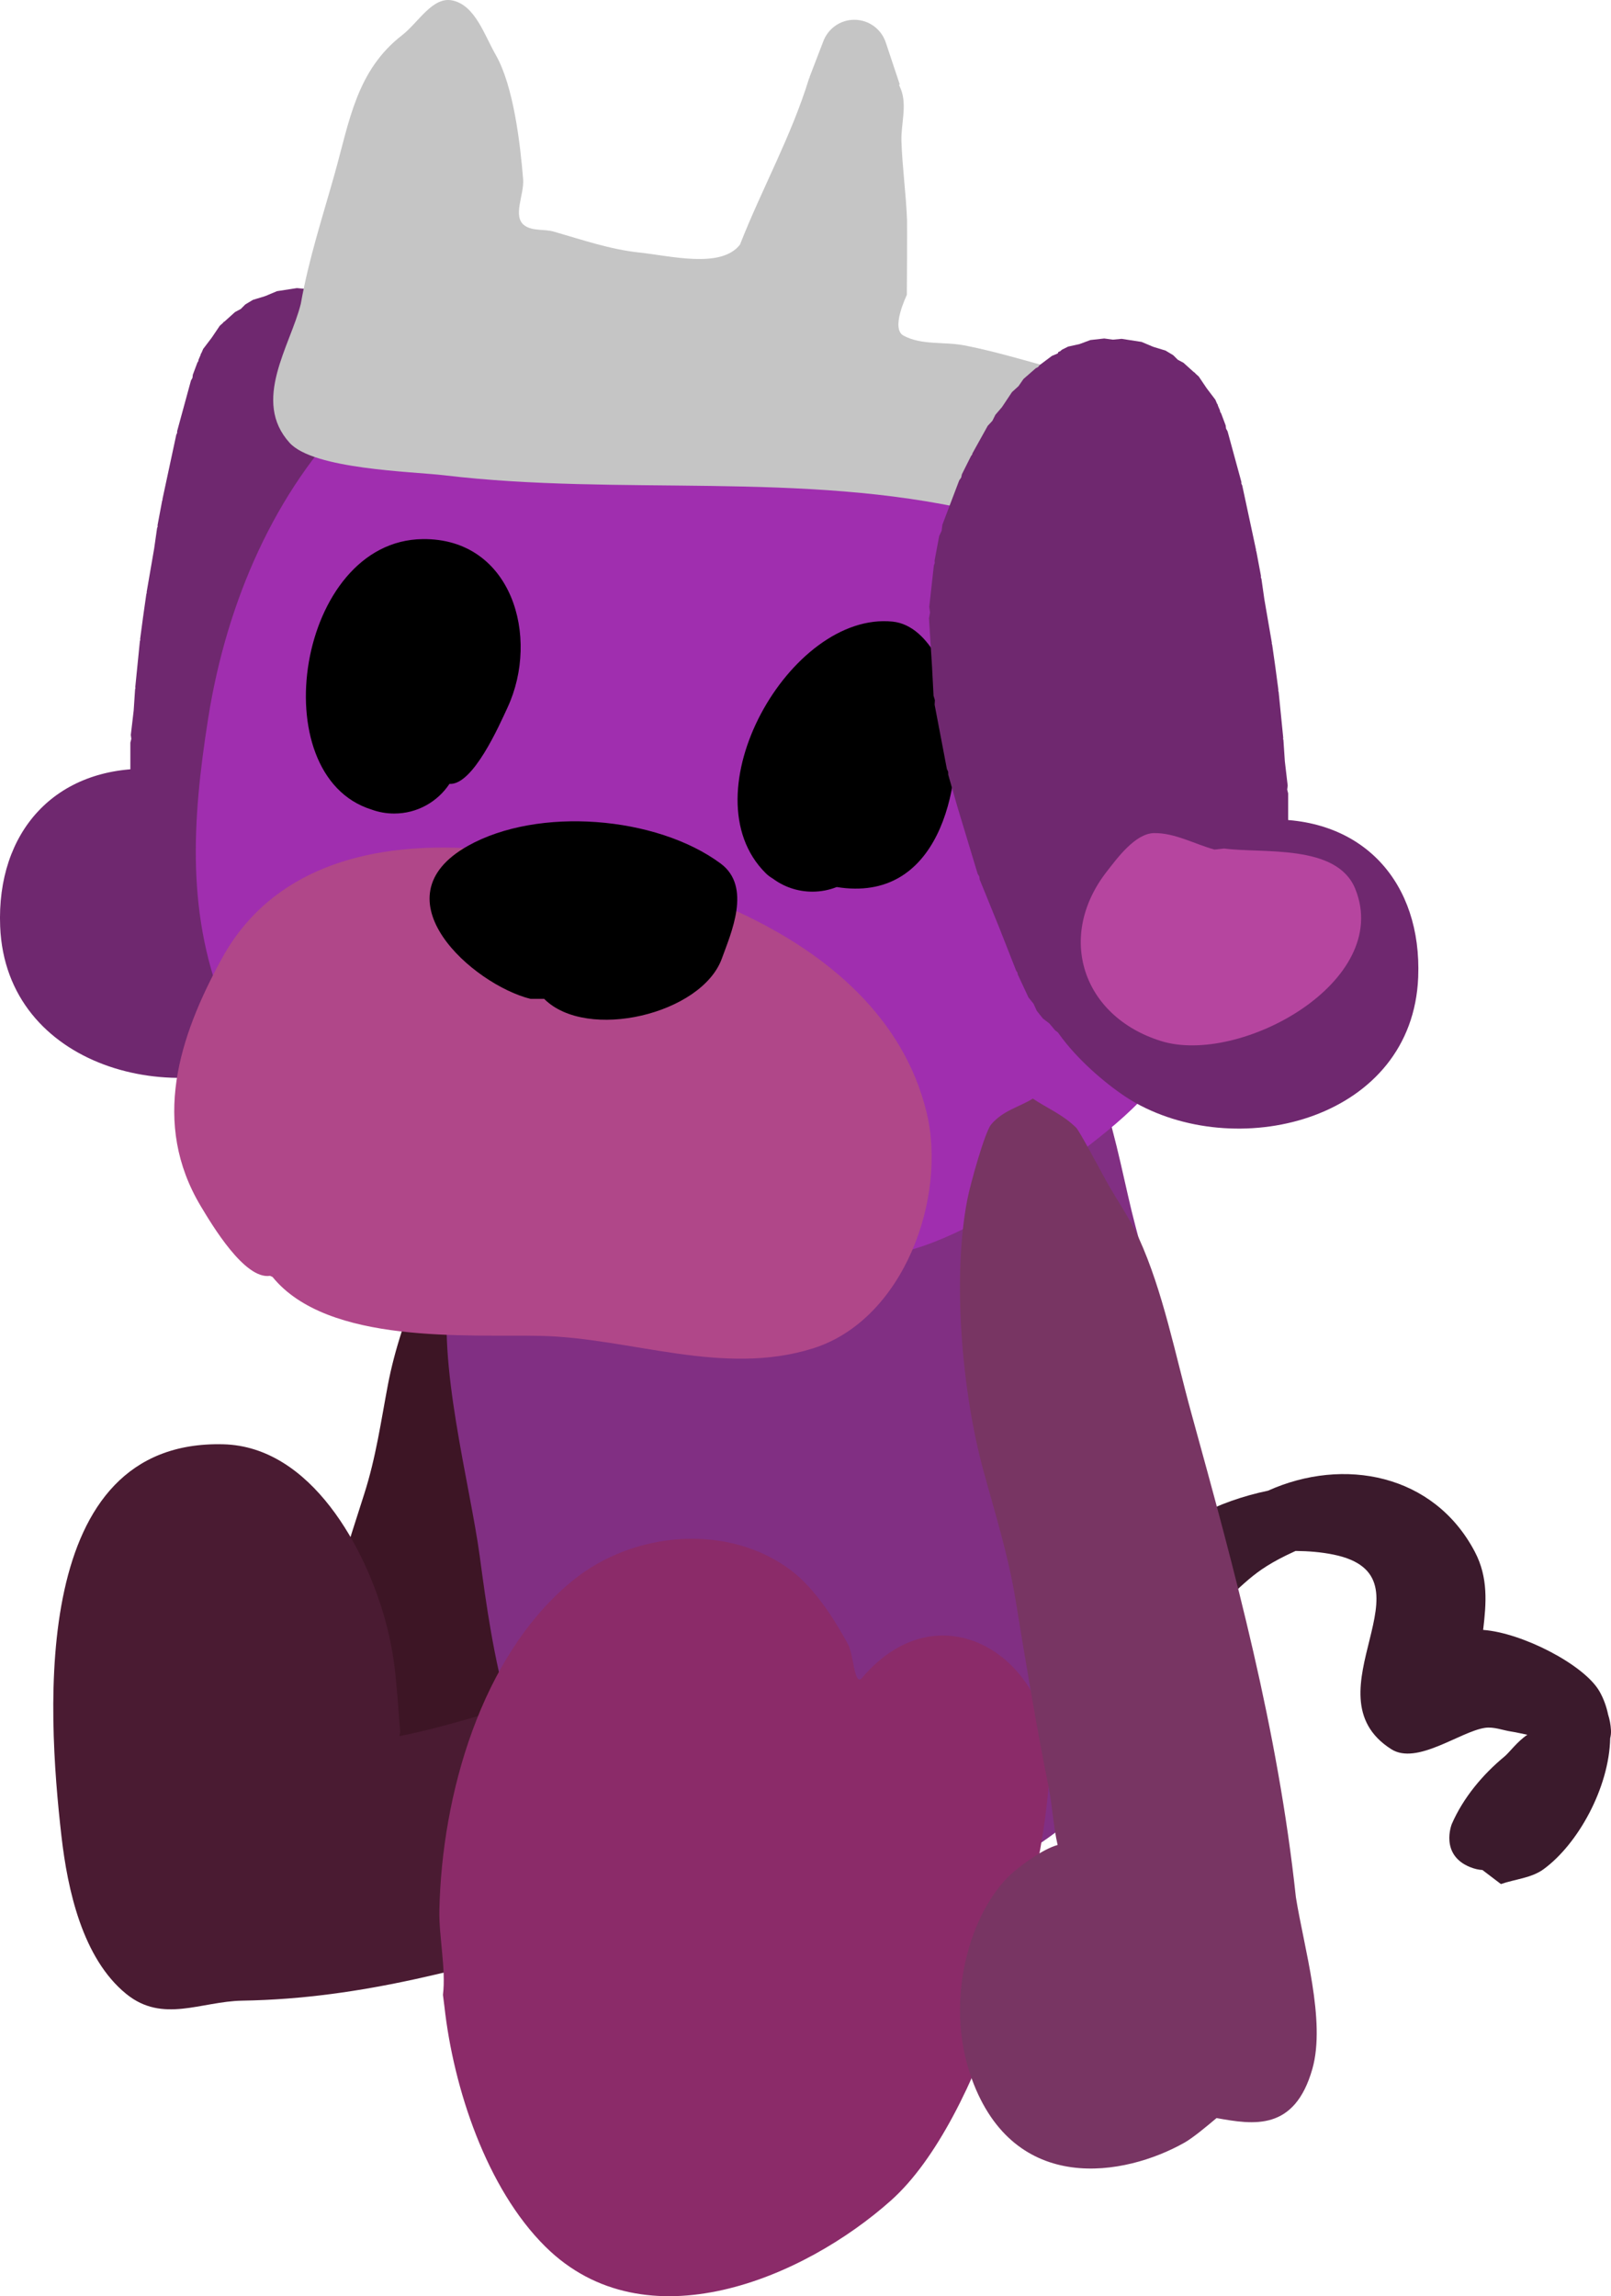 <svg version="1.1" xmlns="http://www.w3.org/2000/svg" xmlns:xlink="http://www.w3.org/1999/xlink" width="121.583" height="173.296" viewBox="0,0,121.583,173.296"><g transform="translate(-259.209,-82.495)"><g stroke="none" stroke-width="0.5" stroke-miterlimit="10"><path d="M337.208,211.691c-1.333,-2.115 0.782,-3.448 0.782,-3.448l1.827,-1.104c3,-4.049 5.912,-7.272 9.919,-10.324c1.435,-0.76 3.243,-1.417 5.169,-1.816c5.716,-2.572 12.53,-1.266 15.615,4.619c1.02,1.947 0.86,3.887 0.623,5.887c2.943,0.215 7.631,2.626 8.779,4.637c0.31,0.543 0.524,1.135 0.654,1.76c0.117,0.362 0.19,0.751 0.214,1.168c0.012,0.211 -0.01,0.413 -0.059,0.608c-0.076,3.73 -2.429,7.992 -5.028,9.887c-0.918,0.67 -2.146,0.747 -3.219,1.121l-1.395,-1.061c-0.279,-0.015 -0.586,-0.081 -0.921,-0.215c-2.322,-0.928 -1.394,-3.249 -1.394,-3.249c0.863,-1.985 2.328,-3.738 3.997,-5.115c0.33,-0.272 0.968,-1.139 1.71,-1.628c-0.398,-0.074 -0.794,-0.179 -1.194,-0.238c-0.672,-0.1 -1.347,-0.385 -2.019,-0.282c-1.871,0.285 -5.128,2.835 -7.056,1.611c-6.54,-4.153 3.635,-13.045 -4.354,-14.686c-0.941,-0.193 -1.907,-0.268 -2.868,-0.277c-0.039,0.018 -0.079,0.035 -0.118,0.053c-3.329,1.525 -3.644,2.458 -6.532,4.86c-3.842,3.195 -7.669,6.597 -9.074,11.547c0,0 -0.714,2.396 -3.11,1.682c-2.396,-0.714 -1.682,-3.11 -1.682,-3.11c0.274,-0.89 0.601,-1.739 0.974,-2.553c-0.081,-0.1 -0.161,-0.21 -0.237,-0.332z" fill="#3b1a2c"/><path d="M284.48,230.186c-0.954,0.225 -2.238,0.522 -2.963,0.576c-5.154,0.388 -13.36,-1.358 -12.671,-9.163c0.481,-5.445 5.477,-10.042 9.656,-10.873c0.275,-0.055 2.277,-0.476 3.495,-0.315c0.275,-1.17 0.863,-2.418 1.183,-3.589c1.056,-3.859 2.281,-7.724 3.513,-11.562c0.892,-2.777 1.269,-5.511 1.796,-8.28c0.967,-5.085 3.831,-11.84 7.269,-15.9c0.705,-0.832 3.304,-3.425 3.967,-3.692c1.247,-0.503 2.45,-0.27 3.675,-0.404c0.694,0.93 1.566,1.682 2.082,2.791c0.129,0.277 0.358,3.216 0.422,3.855c0.139,1.375 0.462,2.671 0.47,4.099c0.022,3.695 -1.108,7.649 -1.812,11.436c-1.897,10.212 -3.812,20.291 -7.783,30.416c-1.002,3.069 -1.753,7.872 -4.183,10.273c-3.159,3.121 -5.767,1.681 -8.116,0.334z" fill="#3d1525"/><path d="M303.265,174.877c1.63,-1.388 3.372,-2.072 5.594,-2.072c1.427,-0 2.514,1.779 3.659,2.136c1.143,0.356 1.966,-1.517 3.142,-1.738c0.849,-0.16 1.703,-0.297 2.56,-0.411c0.644,-0.086 1.598,0.986 1.906,0.413c0.816,-1.52 1.389,-3.301 2.909,-4.349c0.335,-0.231 0.837,0.079 1.22,-0.06c1.107,-0.402 2.364,-0.557 3.519,-0.326c0.152,0.03 0.38,0.331 0.429,0.184c0.806,-2.445 -0.498,-17.128 8.591,-11.675c5.602,3.361 6.597,12.37 8.09,17.988c3.923,14.764 8.597,32.266 -4.33,44.405c-8.513,7.995 -28.186,11.533 -37.354,2.531c-5.489,-5.389 -6.818,-14.734 -7.784,-21.948c-0.726,-5.419 -3.284,-14.789 -2.27,-20.484c0.221,-1.243 0.826,-5.068 2.659,-5.17c0.783,-0.508 1.716,-0.803 2.719,-0.803c1.63,0 3.078,0.78 3.991,1.988c0.309,0.09 0.505,-0.4 0.75,-0.609z" fill="#812f83"/><path d="M319.16,223.49c-3.925,3.155 -10.997,3.677 -15.629,4.967c-8.978,2.502 -16.845,4.875 -26.042,5.029c-3.113,0.052 -5.996,1.732 -8.751,-0.507c-3.312,-2.691 -4.432,-7.891 -4.891,-11.902c-1.111,-9.711 -2.371,-29.957 12.22,-29.581c6.637,0.171 10.762,7.893 12.251,13.404c0.345,1.278 0.593,2.614 0.729,3.93c0.183,1.771 0.239,2.876 0.365,4.351c0.009,0.11 -0.121,0.353 -0.012,0.331c6.331,-1.246 12.22,-4.043 18.829,-4.129c6.356,-0.083 11.756,-0.838 11.336,6.722c0.872,0.9 1.409,2.127 1.409,3.479c0,1.325 -0.516,2.53 -1.357,3.425c-0.131,0.177 -0.282,0.338 -0.458,0.48z" fill="#4a1b32"/><path d="M292.639,233.049c0.238,-1.96 -0.313,-4.412 -0.27,-6.4c0.187,-8.675 3.137,-19.215 10.057,-24.864c4.614,-3.767 11.786,-4.346 16.512,-0.751c1.756,1.336 3.22,3.626 4.27,5.551c0.439,0.805 0.468,3.237 1.062,2.538c6.032,-7.107 14.613,-1.283 14.166,7.007c-0.486,9.009 -5.153,26.341 -11.984,32.435c-6.591,5.879 -18.527,10.959 -26.079,3.49c-4.454,-4.405 -6.941,-11.987 -7.622,-18.115z" fill="#8b2b69"/><g fill="#6f286f"><path d="M280.64,157.067l-0.957,0.439l-0.265,-0.105l-0.237,0.158l-2.516,-0.559l-0.278,-0.139l-0.034,0.005l-0.085,-0.065l-0.296,-0.148l-0.815,-0.698l-0.118,-0.09l-0.408,-0.124l-0.033,0.006l-0.037,-0.027l-0.197,-0.06l-0.578,-0.347l-0.592,-0.592l-0.676,-0.494l-0.578,-0.694l-0.057,-0.118l-0.102,-0.083l-0.347,-0.462l-0.256,-0.608l-0.386,-0.535l-0.462,-1.156l-0.035,-0.258l-0.13,-0.225l-0.231,-0.809l-0.009,-0.264l-0.107,-0.241l-0.337,-1.909l-0.22,-1.1l0.015,-0.306l-0.097,-0.291l-0.116,-1.503l0.033,-0.193l-0.048,-0.19v-4.739l0.072,-0.289l-0.038,-0.295l0.216,-1.84l0.107,-1.608l0.026,-0.081l-0.012,-0.084l0.347,-3.468l0.029,-0.079l-0.009,-0.084l0.231,-1.734l0.009,-0.022l-0.002,-0.024l0.231,-1.618l0.028,-0.069l-0.005,-0.074l0.566,-3.281l0.221,-1.547l0.042,-0.103l-0.007,-0.111l0.347,-1.85l0.028,-0.06l-0.002,-0.066l0.694,-3.237l0,-0v-0l0.347,-1.618l0.062,-0.127l0.003,-0.141l0.347,-1.272v-0v0l0.694,-2.543l0.115,-0.206l0.027,-0.234l0.347,-0.925l0.067,-0.097l0.019,-0.117l0.165,-0.385l-0.007,-0.034l0.061,-0.09l0.129,-0.3l0.65,-0.856l0.601,-0.891l0.243,-0.218l0.066,-0.086l0.035,-0.004l0.813,-0.732l0.429,-0.228l0.343,-0.343l0.578,-0.347l0.89,-0.271l0.036,-0.019l0.01,0.003l0.876,-0.368l1.503,-0.231l0.658,0.061l0.655,-0.088l1.04,0.116l0.825,0.306l0.859,0.191l0.462,0.231l0.141,0.121l0.128,0.048l0.043,0.099l0.033,0.028l0.419,0.176l0.925,0.694l0.121,0.149l0.171,0.088l0.925,0.809l0.378,0.544l0.49,0.445l0.757,1.136l0.497,0.58l0.227,0.455l0.347,0.371l0.578,1.04l0.578,1.04l0.029,0.108l0.073,0.085l0.694,1.387l0.056,0.251l0.147,0.211l1.272,3.352l0.053,0.445l0.187,0.407l0.347,1.85l-0.011,0.19l0.066,0.179l0.347,3.121l-0.059,0.434l0.079,0.43l-0.23,3.675l-0.114,2.172l-0.101,0.329l0.02,0.344l-0.925,4.855l-0.096,0.208l-0.008,0.23l-0.694,2.428l-0.02,0.034l-0.002,0.039l-1.503,4.971l-0.121,0.202l-0.033,0.233l-1.492,3.672l-1.261,3.21l-0.092,0.13l-0.03,0.156l-0.809,1.734l-0.369,0.455l0.001,0.008l-0.019,0.023l-0.239,0.522l-0.462,0.578l-0.473,0.361c-0.068,0.084 -0.138,0.165 -0.211,0.244l-0.221,0.272l-0.422,0.316c-0.652,0.5 -1.43,0.843 -2.278,0.973l-0.137,0.058l-0.07,-0.03c-0.182,0.02 -0.367,0.03 -0.555,0.03c-0.927,0 -1.795,-0.252 -2.539,-0.692zM282.747,115.741l0.125,0.063l0,0l0,0l0.1,0.05l0.033,-0.005l-0.154,-0.18l-0.055,-0.109z"/><path d="M278.025,146.976c0.104,0.298 0.205,0.602 0.309,0.924c0.13,0.401 0.028,1.378 0.409,1.197c0.916,-1.033 2.253,-1.684 3.743,-1.684c0.717,0 1.399,0.151 2.016,0.423c1.444,0.171 2.58,0.946 2.687,2.875c0.181,0.501 0.285,1.038 0.296,1.599c1.286,3.248 -4.324,8.134 -6.935,9.593c-8.007,4.474 -20.905,1.168 -21.329,-9.489c-0.283,-7.119 4.144,-12.111 11.4,-11.897c0.553,0.016 1.097,0.109 1.624,0.267c0.055,-0.311 0.139,-0.612 0.249,-0.901c-0.078,-0.497 0.294,-0.906 0.74,-1.306c0.29,-0.369 0.631,-0.696 1.011,-0.971c0.092,-0.122 0.166,-0.249 0.214,-0.381c1.36,-3.749 2.762,-7.296 3.597,-11.174c0.552,-2.563 0.554,-4.903 0.468,-7.563c-0.054,-1.68 -1.867,-3.089 -0.59,-5.005c4.371,-6.556 9.042,-2.049 10.406,2.968c2.088,7.68 -2.018,17.457 -4.567,24.411c-0.478,1.305 -3.618,6.084 -5.751,6.116z"/></g><g><path d="M310.613,178.095c-12.437,-2.112 -28.629,-5.93 -34.272,-19.081c-3.125,-7.284 -2.629,-14.635 -1.425,-22.282c2.807,-17.826 14.757,-33.11 34.431,-31.353c9.611,0.858 20.933,5.216 27.308,12.828c2.653,3.168 4.4,7.185 6.717,10.619c6.446,9.553 10.238,21.883 4.792,32.732c-2.084,4.152 -5.817,6.611 -9.38,9.393c-2.796,2.183 -7.537,5.071 -11.252,5.977c-5.504,1.342 -11.034,1.598 -16.782,1.156z" fill="#a02eaf"/><path d="M279.586,178.782c-1.913,0.3 -4.377,-3.844 -5.217,-5.244c-3.762,-6.278 -1.667,-12.767 1.573,-18.686c3.76,-6.868 11.058,-8.671 18.195,-8.358c12.454,0.546 31.523,5.781 34.993,19.915c1.592,6.483 -1.725,15.695 -8.558,17.847c-6.817,2.146 -13.78,-0.797 -20.583,-0.943c-5.459,-0.118 -16.044,0.684 -20.212,-4.446z" fill="#b04789"/><path d="M299.248,157.881c-4.353,-1.088 -11.728,-7.604 -4.734,-11.543c5.297,-2.983 14.24,-2.26 19.084,1.329c2.373,1.758 0.767,5.283 0.093,7.16c-1.509,4.207 -10.191,6.276 -13.413,3.054z" fill="#000000"/><path d="M291.114,123.181c6.715,-0.074 8.872,7.377 6.397,12.715c-0.622,1.34 -2.61,5.881 -4.382,5.759c-0.895,1.349 -2.428,2.238 -4.169,2.238c-0.601,0 -1.177,-0.106 -1.711,-0.301c-8.295,-2.584 -5.611,-20.308 3.866,-20.411z" fill="#000000"/><path d="M316.998,148.395c-6.004,-5.955 1.843,-19.787 9.585,-18.986c2.879,0.298 4.479,4.596 4.709,6.921c0.574,5.793 -1.278,14.345 -8.935,13.11c-0.569,0.225 -1.19,0.349 -1.84,0.349c-1.119,0 -2.153,-0.368 -2.986,-0.989c-0.193,-0.112 -0.372,-0.245 -0.534,-0.405z" fill="#000000"/></g><path d="M351.023,242.346c-0.758,0.639 -1.783,1.493 -2.416,1.852c-4.506,2.548 -12.841,4.02 -16.054,-4.802c-2.241,-6.154 0.049,-13.242 3.447,-15.874c0.224,-0.173 1.841,-1.459 3.029,-1.785c-0.325,-1.393 -0.404,-3.001 -0.688,-4.414c-0.937,-4.656 -1.723,-9.39 -2.489,-14.097c-0.554,-3.406 -1.556,-6.551 -2.439,-9.798c-1.621,-5.962 -2.336,-14.531 -1.202,-20.389c0.232,-1.201 1.325,-5.109 1.797,-5.674c0.888,-1.064 2.1,-1.305 3.15,-1.957c1.09,0.732 2.254,1.194 3.27,2.195c0.254,0.25 1.909,3.371 2.282,4.043c0.803,1.447 1.735,2.731 2.446,4.29c1.838,4.033 2.754,8.824 3.977,13.257c3.297,11.954 6.513,23.768 7.877,36.481c0.598,3.77 2.277,9.334 1.244,12.962c-1.342,4.716 -4.427,4.216 -7.231,3.71z" fill="#783563"/><path d="M334.919,120.699c-0.904,0.636 -2.065,0.368 -2.065,0.368c-13.184,-3.045 -26.775,-1.116 -40.121,-2.702c-2.4,-0.285 -9.843,-0.442 -11.665,-2.448c-2.881,-3.172 0.056,-7.321 0.843,-10.495c0.608,-3.428 1.641,-6.54 2.574,-9.878c1.104,-3.945 1.647,-7.746 5.081,-10.401c1.213,-0.938 2.287,-2.932 3.787,-2.614c1.713,0.363 2.402,2.59 3.271,4.11c1.345,2.353 1.849,6.707 2.066,9.386c0.094,1.163 -0.838,2.833 0.121,3.498c0.614,0.426 1.477,0.247 2.195,0.453c2.127,0.611 4.248,1.346 6.449,1.577c2.34,0.245 6.176,1.242 7.6,-0.596c1.667,-4.249 3.87,-8.167 5.212,-12.536l0.055,-0.071l-0.026,-0.01l1.036,-2.695c0.346,-0.966 1.269,-1.657 2.354,-1.657c1.125,0 2.076,0.743 2.39,1.764l1.039,3.117l-0.057,0.019c0.054,0.122 0.105,0.246 0.153,0.371c0.464,1.219 -0.013,2.609 0.031,3.912c0.067,1.973 0.344,3.935 0.422,5.908c0.012,0.313 -0.005,5.591 -0.014,5.665c-0.005,0.04 -1.244,2.543 -0.253,3.08c1.361,0.738 3.064,0.445 4.584,0.737c2.845,0.547 5.568,1.469 8.363,2.14c1.52,0.365 5.678,0.475 6.556,1.813c2.954,4.502 0.837,7.046 -3.229,8.347c-1.904,0.609 -6.507,-0.155 -8.663,-0.156c-0.031,-0.002 -0.062,-0.005 -0.093,-0.007zM341.504,115.835c0.369,0.049 0.739,0.101 1.109,0.141c0.195,0.021 0.774,-0.108 0.578,-0.112c-0.56,-0.011 -1.124,-0.011 -1.686,-0.029z" fill="#c5c5c5"/><g><path d="M342.286,161.589c-0.187,0 -0.372,-0.01 -0.555,-0.03l-0.07,0.03l-0.137,-0.058c-0.848,-0.13 -1.627,-0.473 -2.278,-0.973l-0.422,-0.316l-0.221,-0.272c-0.073,-0.079 -0.143,-0.161 -0.211,-0.244l-0.473,-0.361l-0.462,-0.578l-0.239,-0.522l-0.019,-0.023l0.001,-0.008l-0.369,-0.455l-0.809,-1.734l-0.03,-0.156l-0.092,-0.13l-1.261,-3.21l-1.492,-3.672l-0.033,-0.233l-0.121,-0.202l-1.503,-4.971l-0.002,-0.039l-0.02,-0.034l-0.694,-2.428l-0.008,-0.23l-0.096,-0.208l-0.925,-4.855l0.02,-0.344l-0.101,-0.329l-0.114,-2.172l-0.23,-3.675l0.079,-0.43l-0.059,-0.434l0.347,-3.121l0.066,-0.179l-0.011,-0.19l0.347,-1.85l0.187,-0.407l0.053,-0.445l1.272,-3.352l0.147,-0.211l0.056,-0.251l0.694,-1.387l0.073,-0.085l0.029,-0.108l0.578,-1.04l0.578,-1.04l0.347,-0.371l0.227,-0.455l0.497,-0.58l0.757,-1.136l0.49,-0.445l0.378,-0.544l0.925,-0.809l0.171,-0.088l0.121,-0.149l0.925,-0.694l0.419,-0.176l0.033,-0.028l0.043,-0.099l0.128,-0.048l0.141,-0.121l0.462,-0.231l0.859,-0.191l0.825,-0.306l1.04,-0.116l0.655,0.088l0.658,-0.061l1.503,0.231l0.876,0.368l0.01,-0.003l0.036,0.019l0.89,0.271l0.578,0.347l0.343,0.343l0.429,0.228l0.813,0.732l0.035,0.004l0.066,0.086l0.243,0.218l0.601,0.891l0.65,0.856l0.129,0.3l0.061,0.09l-0.007,0.034l0.165,0.385l0.019,0.117l0.067,0.097l0.347,0.925l0.027,0.234l0.115,0.206l0.694,2.543v0v0l0.347,1.272l0.003,0.141l0.062,0.127l0.347,1.618v0l0,0l0.694,3.237l-0.002,0.066l0.028,0.06l0.347,1.85l-0.007,0.111l0.042,0.103l0.221,1.547l0.566,3.281l-0.005,0.074l0.028,0.069l0.231,1.618l-0.002,0.024l0.009,0.022l0.231,1.734l-0.009,0.084l0.029,0.079l0.347,3.468l-0.012,0.084l0.026,0.081l0.107,1.608l0.216,1.84l-0.038,0.295l0.072,0.289v4.739l-0.048,0.19l0.033,0.193l-0.116,1.503l-0.097,0.291l0.015,0.306l-0.22,1.1l-0.337,1.909l-0.107,0.241l-0.009,0.264l-0.231,0.809l-0.13,0.225l-0.035,0.258l-0.462,1.156l-0.386,0.535l-0.256,0.608l-0.347,0.462l-0.102,0.083l-0.057,0.118l-0.578,0.694l-0.676,0.494l-0.592,0.592l-0.578,0.347l-0.197,0.06l-0.037,0.027l-0.033,-0.006l-0.408,0.124l-0.118,0.09l-0.815,0.698l-0.296,0.148l-0.085,0.065l-0.034,-0.005l-0.278,0.139l-2.516,0.559l-0.237,-0.158l-0.265,0.105l-0.957,-0.439c-0.744,0.44 -1.612,0.692 -2.539,0.692zM342.669,119.39l-0.055,0.109l-0.154,0.18l0.033,0.005l0.1,-0.05l0,-0l0,-0l0.125,-0.063z" fill="#6f286f"/><path d="M341.689,144.69c-2.549,-6.954 -6.655,-16.732 -4.567,-24.411c1.364,-5.016 6.035,-9.524 10.406,-2.968c1.277,1.916 -0.535,3.325 -0.59,5.005c-0.086,2.661 -0.084,5 0.468,7.563c0.835,3.877 2.237,7.425 3.597,11.174c0.048,0.132 0.122,0.259 0.214,0.381c0.381,0.275 0.722,0.602 1.011,0.971c0.446,0.4 0.818,0.809 0.74,1.306c0.11,0.288 0.194,0.59 0.249,0.901c0.527,-0.157 1.071,-0.251 1.624,-0.267c7.256,-0.214 11.683,4.778 11.4,11.897c-0.424,10.658 -13.321,13.963 -21.329,9.489c-2.61,-1.458 -8.22,-6.345 -6.935,-9.593c0.011,-0.56 0.115,-1.098 0.296,-1.599c0.107,-1.929 1.243,-2.705 2.687,-2.875c0.617,-0.272 1.298,-0.423 2.016,-0.423c1.489,0 2.827,0.651 3.743,1.684c0.38,0.182 0.278,-0.796 0.409,-1.197c0.105,-0.322 0.205,-0.626 0.309,-0.924c-2.133,-0.032 -5.273,-4.811 -5.751,-6.116z" fill="#6f286f"/><path d="M351.594,146.533c2.902,0.392 8.508,-0.382 9.898,3.047c2.842,7.01 -8.729,13.35 -14.676,11.478c-5.951,-1.873 -7.893,-7.9 -4.071,-12.795c0.783,-1.003 2.149,-2.877 3.567,-2.894c1.575,-0.019 3.04,0.829 4.56,1.244z" fill="#b6459f"/></g></g></g></svg><!--rotationCenter:60.79139318598908:97.50481854032776-->